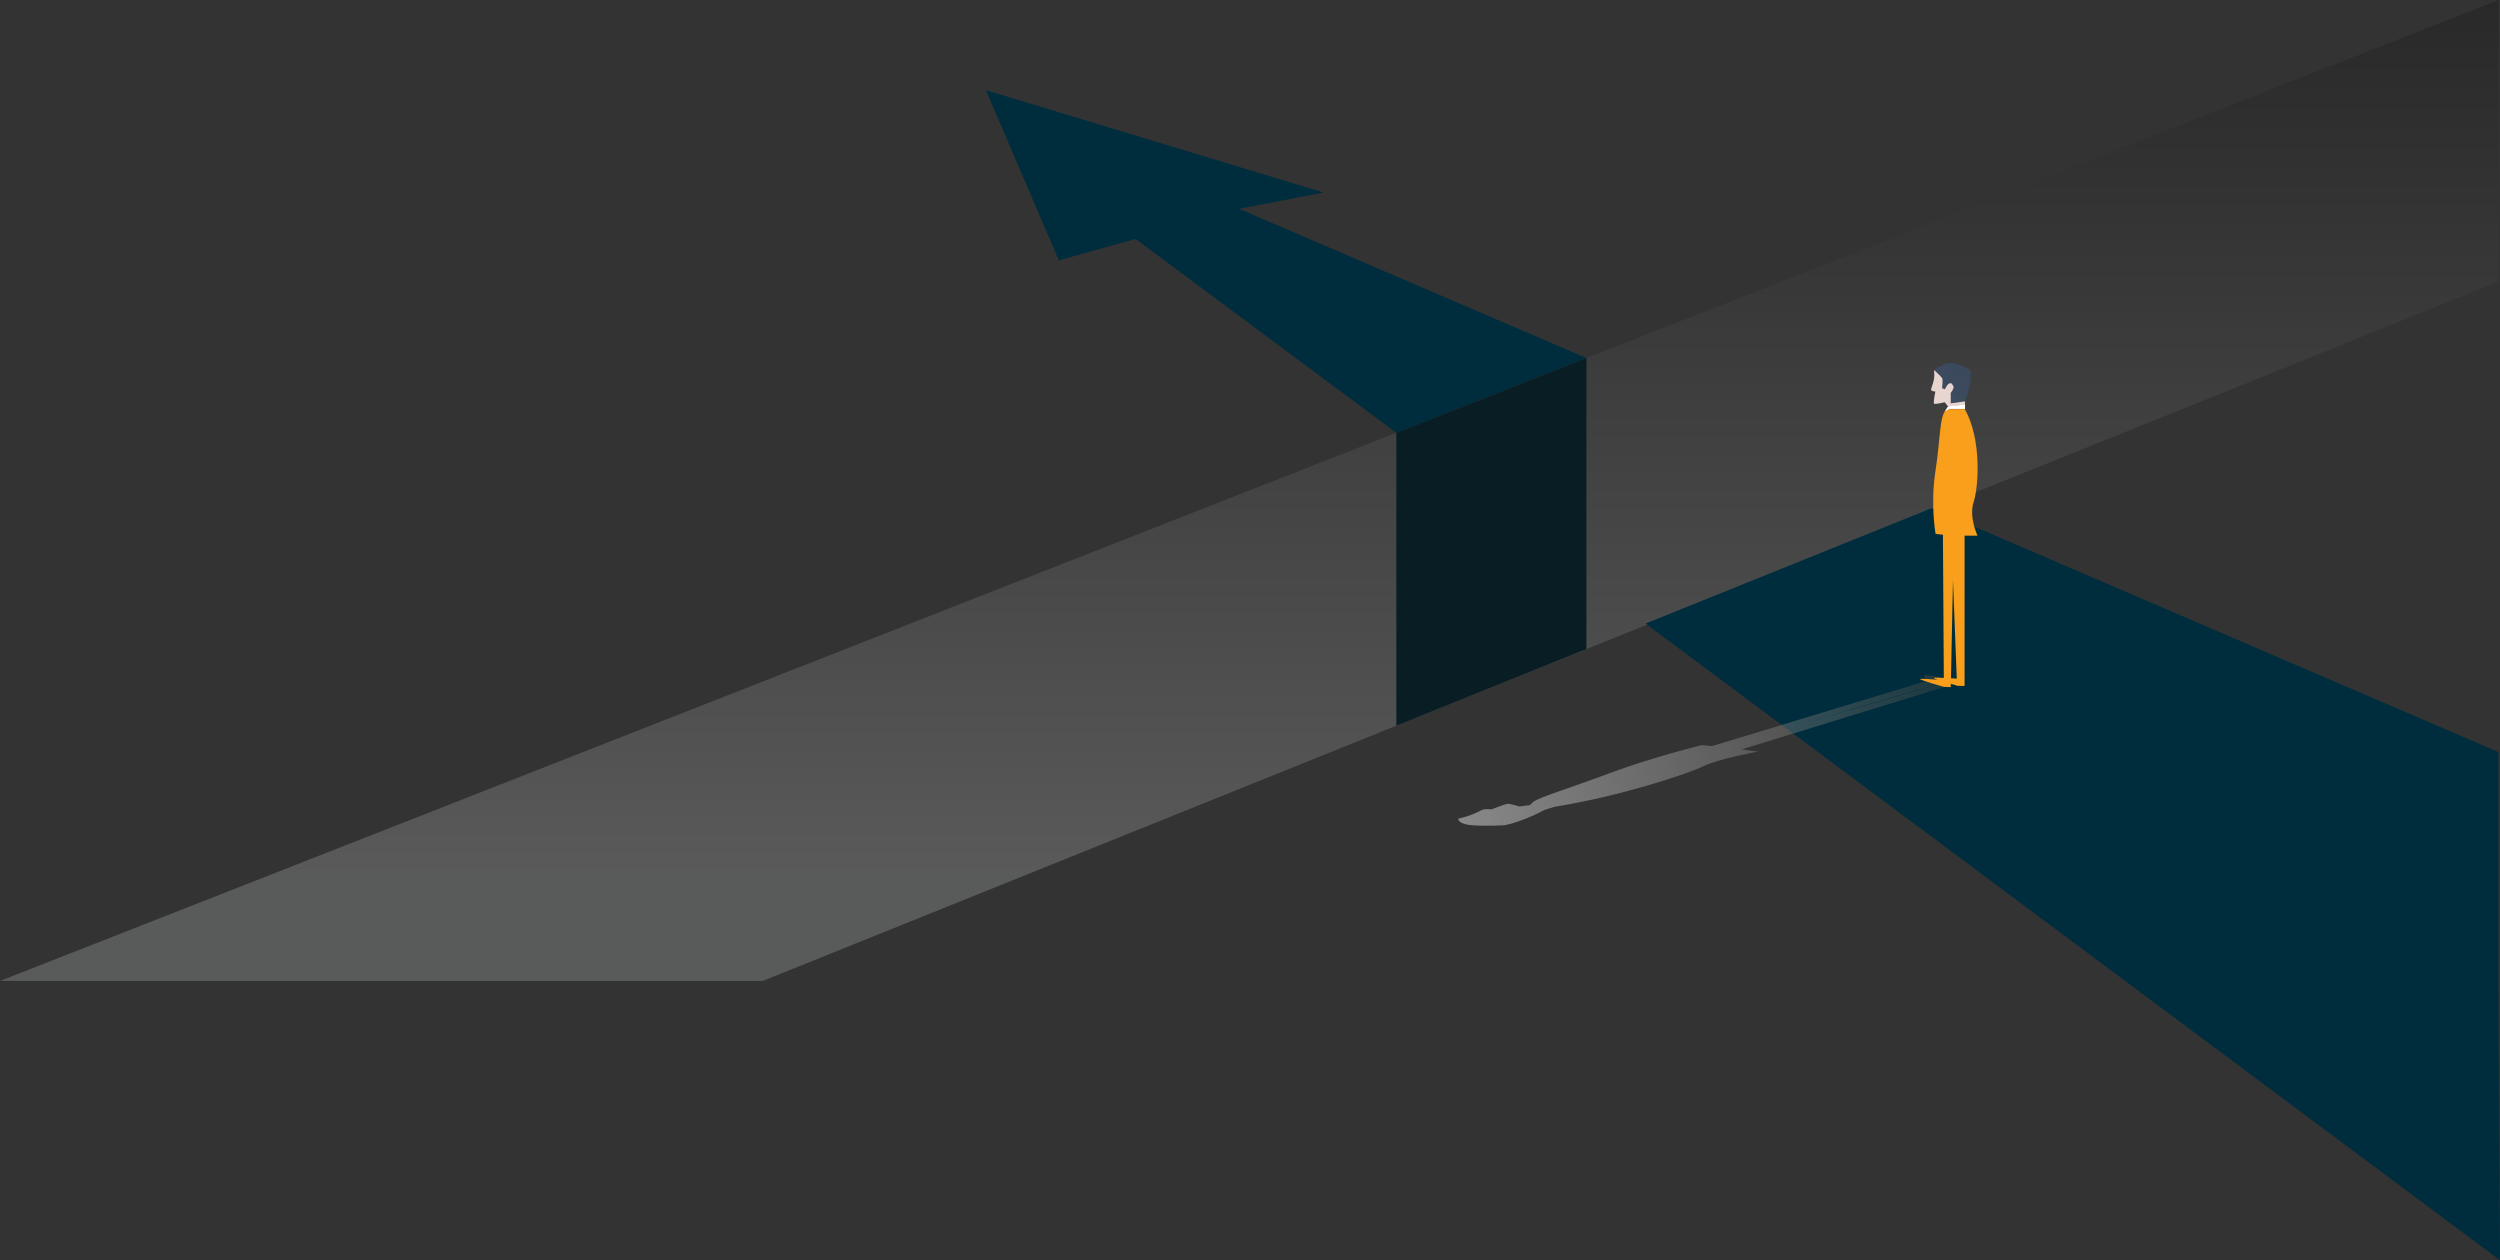 <?xml version="1.0" encoding="utf-8"?>
<!-- Generator: Adobe Illustrator 16.0.0, SVG Export Plug-In . SVG Version: 6.00 Build 0)  -->
<!DOCTYPE svg PUBLIC "-//W3C//DTD SVG 1.1//EN" "http://www.w3.org/Graphics/SVG/1.1/DTD/svg11.dtd">
<svg version="1.1" id="Layer_1" xmlns="http://www.w3.org/2000/svg" xmlns:xlink="http://www.w3.org/1999/xlink" x="0px" y="0px"
	 width="1120.6px" height="564.9px" viewBox="0 0 1120.6 564.9" style="enable-background:new 0 0 1120.6 564.9;"
	 xml:space="preserve">
<rect x="0" y="0" width="1120.6" height="564.9" fill="#333333" stroke="none"/>
<style type="text/css">
<![CDATA[
	.st0{fill:#E8D5CF;}
	.st1{opacity:0.42;fill:url(#SVGID_2_);}
	.st2{fill:#F99F1B;}
	.st3{fill:url(#SVGID_3_);}
	.st4{opacity:0.2;fill:url(#SVGID_1_);}
	.st5{fill:#FFFFFF;}
	.st6{fill:#002D3D;}
	.st7{fill:#081E24;}
]]>
</style>
<g>
	<linearGradient id="SVGID_1_" gradientUnits="userSpaceOnUse" x1="559.997" y1="439.668" x2="559.997" y2="4.882813e-004">
		<stop  offset="0.112" style="stop-color:#F2F3F4"/>
		<stop  offset="0.436" style="stop-color:#959696"/>
		<stop  offset="0.826" style="stop-color:#2B2B2B"/>
		<stop  offset="1" style="stop-color:#000000"/>
	</linearGradient>
	<polygon class="st4" points="1120,126.2 341.9,439.7 263.5,439.7 0,439.7 1120,0 	"/>
	<polygon class="st6" points="711.1,160.5 625.9,194 509,107.1 474.6,116.7 441.9,40.4 593.3,86.3 555.4,93.6 	"/>
	<polygon class="st6" points="865.8,227.8 1119.9,337.1 1119.9,441.3 1120.6,564.9 737.6,279.5 	"/>
	<polygon class="st7" points="625.9,194 711.1,160.5 711.1,290.9 625.9,325.3 	"/>
	<g>
		
			<linearGradient id="SVGID_2_" gradientUnits="userSpaceOnUse" x1="1117.535" y1="107.452" x2="875.567" y2="248.145" gradientTransform="matrix(0.974 0.225 -0.225 0.974 -143.689 -66.74)">
			<stop  offset="0" style="stop-color:#1D1D1B"/>
			<stop  offset="1" style="stop-color:#FFFFFF"/>
		</linearGradient>
		<path class="st1" d="M697,361.6l-9-1.3l0,0C693.7,361.2,697,361.6,697,361.6c29.4-4.7,59.1-14.6,66.4-18.1
			c7.2-3.5,24.7-6.6,24.7-6.6l-7.4-1l99.4-30.6l-0.1,0l0.1,0l-4-0.5c0,0-0.1,0-0.2,0l-0.4-0.1l-0.1,0c-0.9,0-2.6-0.1-4.7-0.1
			l2.2-0.7l-4-0.5l-6.1-1c-0.6,0.7-0.9,2,2.1,2.4l-97.4,29.6l-4.8-0.4c0,0-22.8,5.6-42.1,12.9c-15.9,6-31.6,10.7-33.5,12.7l0,0
			l-1.4,1.3l-4.7,0.6c0,0-4-1.3-5.3-1.2c-1.3,0.2-7.2,2.5-7.2,2.5s-1.8-0.3-3.4,0c-0.9,0.1-2.6,1.3-5.5,2.4c-2.3,0.9-6,1.8-6,1.8
			s-0.1,2.4,6.1,2.9c6.2,0.5,14.8,0,14.8,0c8.4-1.7,17.7-6.8,17.7-6.8l2.1-0.7L697,361.6z M870.7,306.1l-67.5,19.8
			C803.3,325.9,869.6,306,870.7,306.1z"/>
		<g>
			<path class="st0" d="M866.9,165.9c0,0,0.3,2.2,0,4c-0.4,2.3-1.5,4.5-1.3,4.9c0.4,0.7,1.9,0.7,1.9,0.7s-1,4.8-0.6,5.4
				c0.4,0.5,4.8-0.6,4.8-0.6l1.5,1.9l7.6-0.8v-1.4l-5.6-11.6L866.9,165.9z"/>
			<path class="st2" d="M871.4,307.9l3,0.1l0-1.5c1.2,0.3,2.2,0.6,2.7,0.8l0,0.1h0.3c0.1,0,0.1,0,0.1,0l3,0.1l0-0.1h0.1v-67.3h5.8
				c0,0-4-8.4-1.7-15.2c2.2-6.8,3.6-28.2-4-41.5c0,0-2.7,0-7.1,0s-3.6,12.2-6,27.4s0,28.5,0,28.5l3.3,0.4l0.4,64.2
				c-2.2-0.1-4-0.2-4.4-0.1c-0.4,0.1,0.4,0.5,1.8,0.9c-3.5-0.3-7.3-0.5-8-0.4C859.4,304.5,871.4,307.9,871.4,307.9z M877.1,304.2
				c-0.8-0.1-1.7-0.1-2.6-0.2l0.9-44.1L877.1,304.2z"/>
			<polygon class="st5" points="880.8,183.3 880.8,181.3 873.2,182.1 871.7,184.4 873.8,183.3 			"/>
			
				<linearGradient id="SVGID_3_" gradientUnits="userSpaceOnUse" x1="-29.615" y1="157.481" x2="3.778" y2="196.476" gradientTransform="matrix(-1 0 0 1 857.408 0)">
				<stop  offset="0.137" style="stop-color:#3B485D"/>
				<stop  offset="0.397" style="stop-color:#3C4A5E"/>
				<stop  offset="0.54" style="stop-color:#424F62"/>
				<stop  offset="0.655" style="stop-color:#4C596A"/>
				<stop  offset="0.755" style="stop-color:#5A6774"/>
				<stop  offset="0.845" style="stop-color:#6D7B84"/>
				<stop  offset="0.926" style="stop-color:#869898"/>
				<stop  offset="1" style="stop-color:#A9C1B5"/>
			</linearGradient>
			<path class="st3" d="M883.1,165.9c1.4,4.4-2.3,14-2.3,14l-6.4,0.9v-4.7c0,0,1.8-2.1,1.1-3.2c-0.7-1-0.8-1.4-1.8-1
				c-1,0.4-1.9,2.6-1.9,2.6l-1.3-0.5c0,0,0.5-3.9,0-4.6c-0.5-0.7-3.5-3.5-3.5-3.5s4.2-3.7,8.3-3.1
				C879.3,163.4,883.1,165.9,883.1,165.9z"/>
		</g>
	</g>
</g>
</svg>
